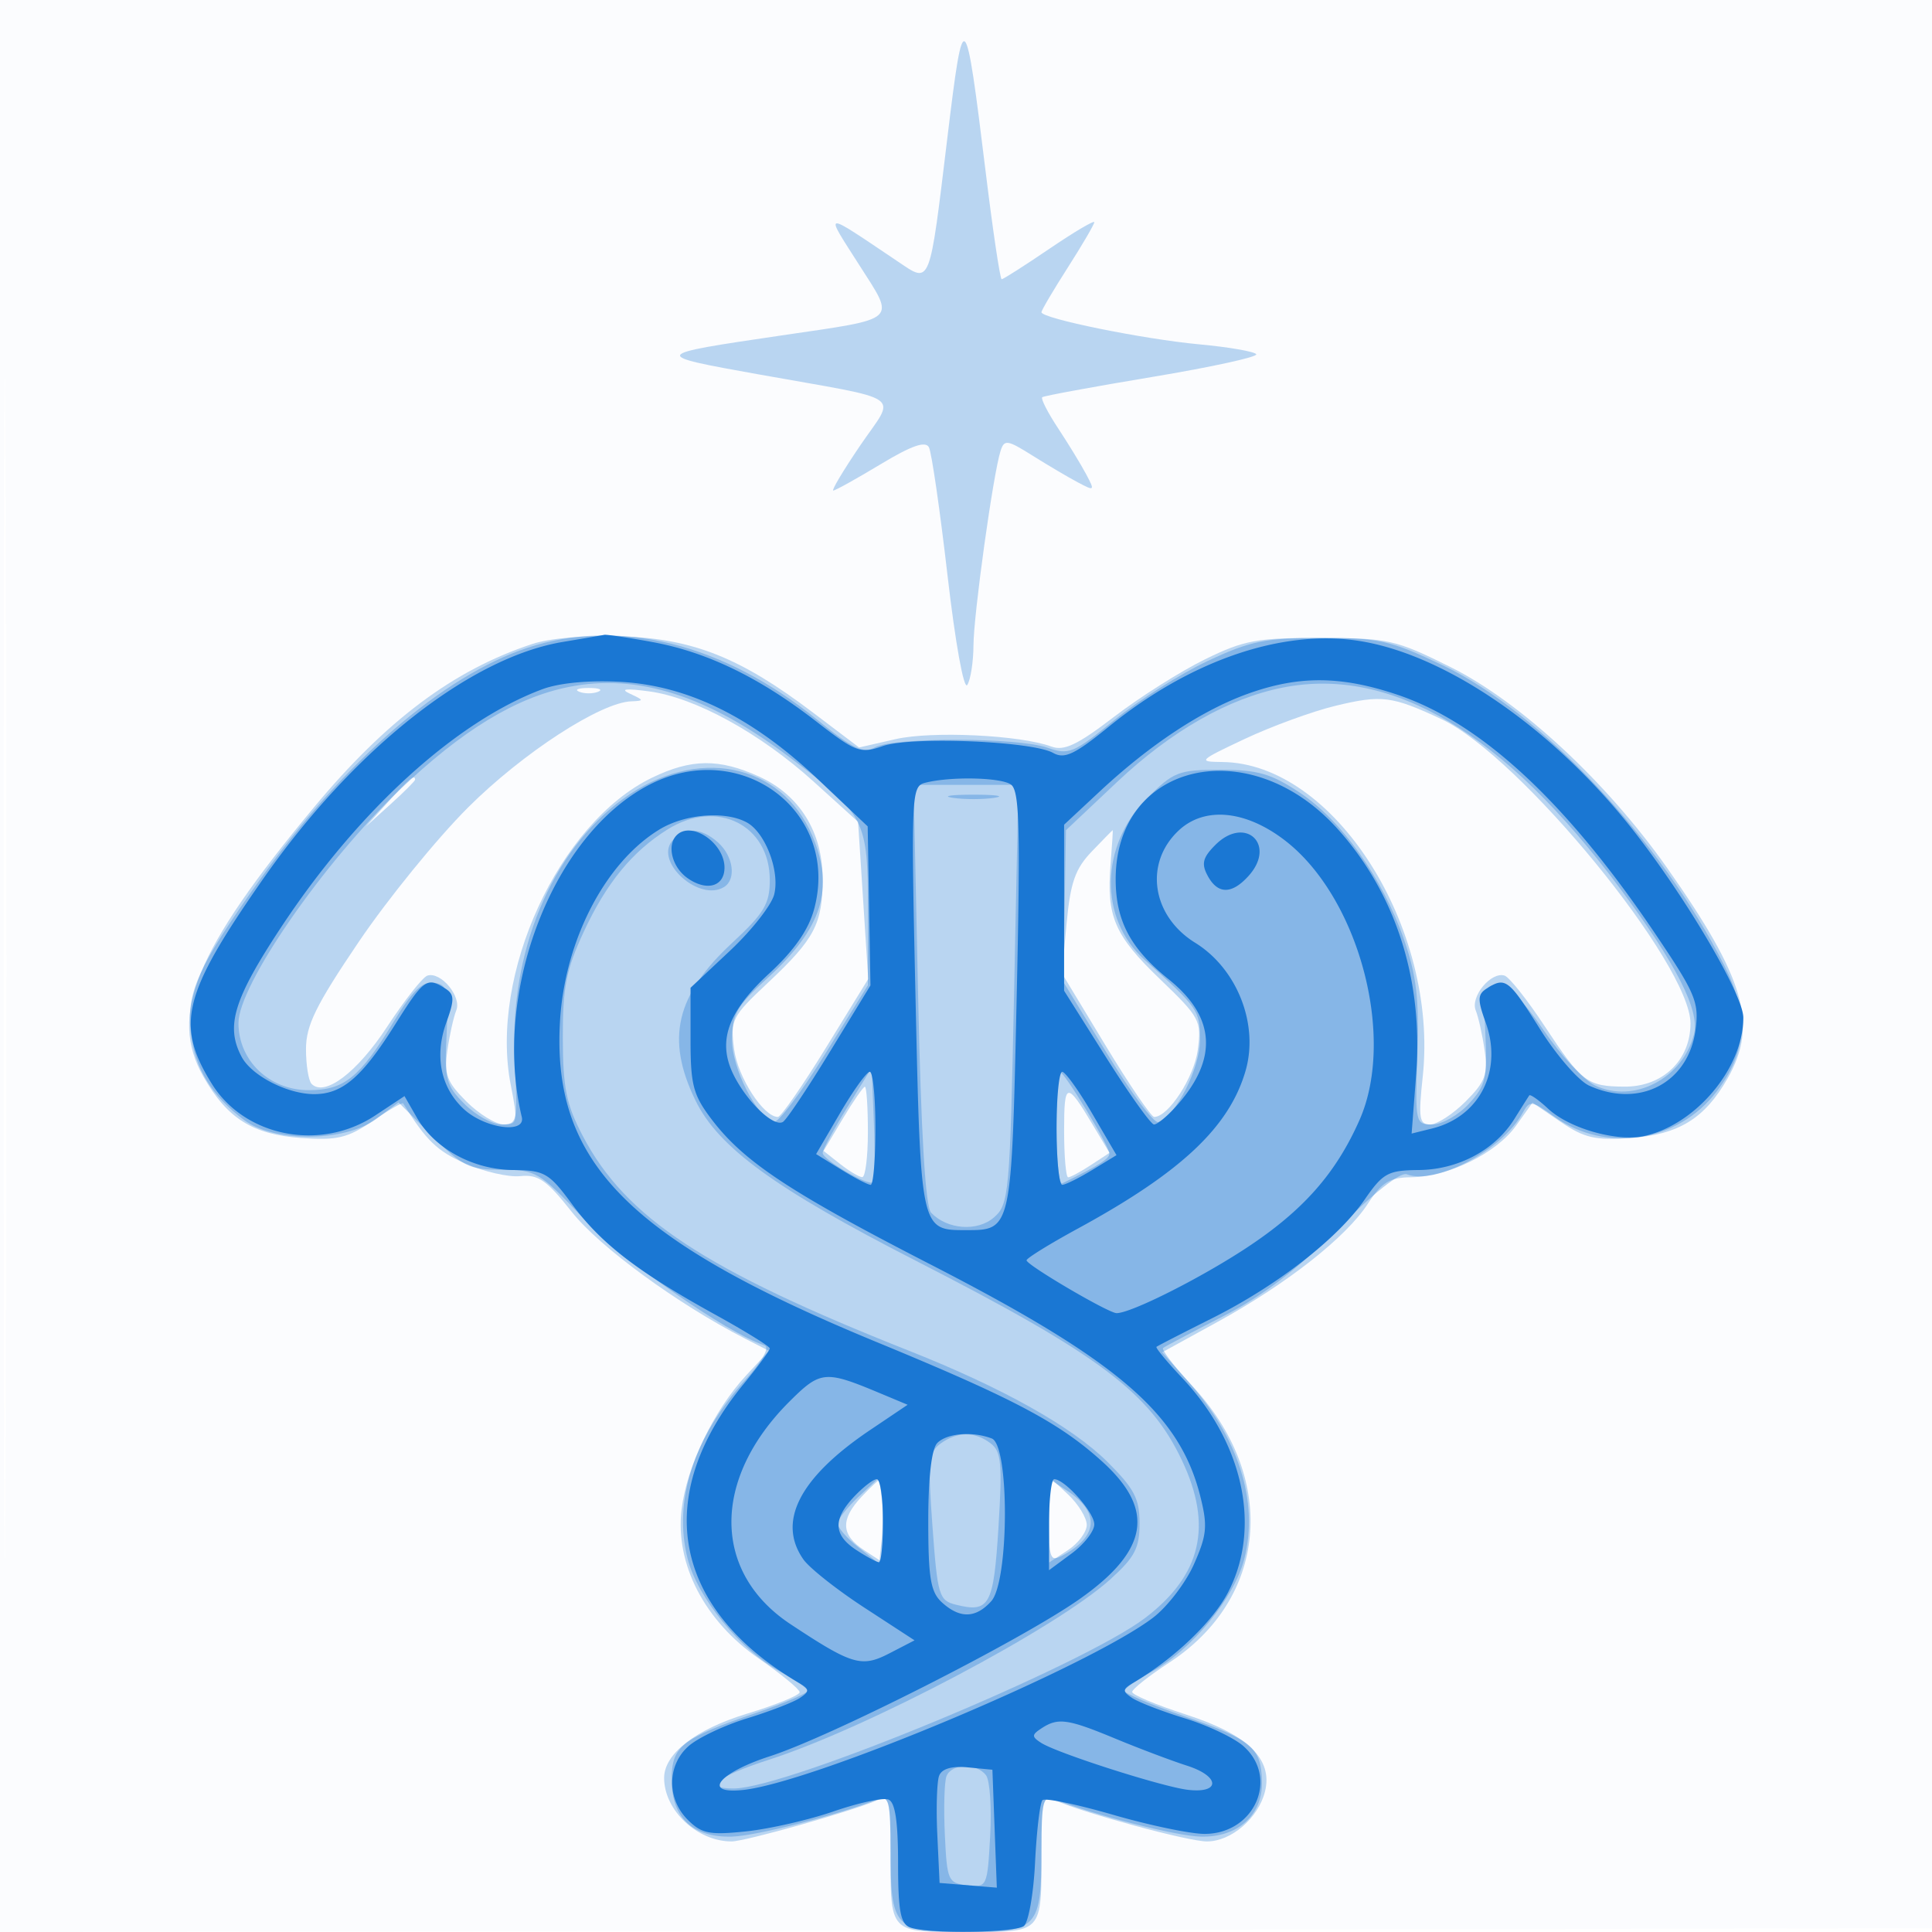 <svg xmlns="http://www.w3.org/2000/svg" width="256" height="256"><path fill="#1976D2" fill-opacity=".016" fill-rule="evenodd" d="M0 128.004v128.004l128.25-.254 128.25-.254.254-127.75L257.008 0H0zm.485.496c0 70.4.119 99.053.265 63.672s.146-92.98 0-128S.485 58.1.485 128.5"/><path fill="#1976D2" fill-opacity=".291" fill-rule="evenodd" d="M125.56 18.018c-2.443 20.169-2.209 19.578-6.581 16.64-10.12-6.798-9.77-6.823-5.182.368 4.888 7.663 5.499 7.104-10.297 9.429-17.309 2.549-17.328 2.581-3 5.149 19.853 3.56 18.232 2.427 13.484 9.42-2.232 3.287-3.839 5.976-3.571 5.976s3.085-1.565 6.26-3.478c4.12-2.482 5.957-3.126 6.417-2.25.354.676 1.462 8.319 2.463 16.987 1.03 8.925 2.165 15.212 2.617 14.5.44-.693.809-3.059.821-5.259.021-4.104 2.601-22.635 3.581-25.725.499-1.572.873-1.52 4.237.592 2.03 1.275 4.738 2.873 6.017 3.551 2.23 1.183 2.275 1.138 1.089-1.092-.68-1.279-2.355-4.023-3.722-6.096s-2.307-3.917-2.089-4.097c.218-.179 6.778-1.388 14.577-2.686s14.002-2.651 13.782-3.007-3.627-.947-7.572-1.314c-7.424-.69-20.891-3.432-20.891-4.254 0-.258 1.575-2.93 3.5-5.939s3.5-5.705 3.5-5.99c0-.284-2.675 1.299-5.945 3.52S132.938 37 132.727 37c-.21 0-1.167-6.412-2.125-14.25-2.701-22.08-2.916-22.283-5.042-4.732M70.5 85.341c-10.438 3.453-19.322 10.108-28.928 21.671-15.726 18.93-19.245 27.507-14.622 35.642 3.163 5.566 6.548 7.684 13.005 8.138 4.724.332 6.118-.001 9.412-2.25 2.127-1.453 3.951-2.506 4.053-2.341 3.046 4.918 4.483 6.311 8.217 7.962 2.457 1.087 5.745 1.843 7.306 1.679 2.374-.249 3.494.532 6.841 4.765 3.642 4.608 14.004 12.183 22.912 16.75l3.196 1.638-3.021 3.253c-4.289 4.617-7.887 12.095-8.562 17.794-.855 7.213 3.049 14.736 10.234 19.723 2.96 2.054 5.398 4.06 5.419 4.456s-3.114 1.679-6.967 2.849C92.172 229.142 88 232.375 88 235.588c0 4.288 4.38 8.412 8.934 8.412 1.802 0 15.86-3.975 19.316-5.461 1.578-.679 1.75-.015 1.75 6.772 0 10.98-.273 10.689 10 10.689s10 .291 10-10.689c0-6.787.172-7.451 1.75-6.772 4.185 1.8 17.71 5.461 20.175 5.461 3.226 0 6.805-3.077 7.693-6.615 1.075-4.282-2.283-7.555-10.461-10.197-3.936-1.272-7.149-2.622-7.139-3s2.232-2.136 4.938-3.905c12.875-8.417 14.371-24.03 3.466-36.159l-4.437-4.935 7.321-4.018c9.222-5.061 17.066-11.229 19.957-15.692 1.837-2.837 2.862-3.46 5.737-3.489 4.897-.048 11.296-3.193 13.88-6.822l2.183-3.065 3.718 2.54c3.137 2.142 4.587 2.478 9.264 2.149 6.391-.45 9.842-2.572 12.887-7.928 4.051-7.124 2.306-13.177-8.032-27.864-8.029-11.406-19.46-22.012-28.662-26.593-7.326-3.647-8.243-3.853-17.238-3.875-8.453-.021-10.144.292-15.341 2.838-3.213 1.574-8.624 4.994-12.025 7.601-4.854 3.72-6.64 4.571-8.305 3.955-4.145-1.533-15.831-2.091-20.662-.986l-4.832 1.105-6.168-4.667c-9.539-7.221-15.756-9.705-25.167-10.06-4.777-.179-9.612.232-12 1.023m6.25 6.321c.688.278 1.813.278 2.5 0 .688-.277.125-.504-1.25-.504s-1.937.227-1.25.504m6.75.271c1.853.859 1.864.932.14.997-4.091.154-14.418 6.873-21.627 14.071-4.132 4.126-10.653 12.144-14.49 17.818-5.659 8.366-6.978 11.048-6.978 14.188 0 2.129.337 4.208.747 4.619 1.736 1.735 6.03-1.513 9.992-7.558 2.319-3.538 4.726-6.596 5.35-6.795 1.781-.569 4.563 2.782 3.825 4.606-.361.892-.893 3.287-1.183 5.323-.449 3.16-.081 4.147 2.522 6.75 1.676 1.676 3.918 3.048 4.981 3.048 1.795 0 1.86-.373.907-5.192-2.893-14.63 6.356-34.777 18.711-40.758 5.213-2.524 8.88-2.561 14.198-.146 5.343 2.426 8.405 7.355 8.405 13.53 0 5.972-1.052 7.975-7.243 13.785-4.794 4.499-5.003 4.911-4.475 8.848.497 3.703 3.889 8.933 5.794 8.933.4 0 3.256-4.113 6.348-9.139l5.621-9.139-.673-10.414-.673-10.413-5.89-5.329c-7.097-6.424-15.7-11.14-21.809-11.957-3.142-.42-3.896-.323-2.5.324m93.465 1.588c-3.044.734-8.444 2.704-12 4.377-6.148 2.893-6.297 3.044-3.031 3.072 14.812.129 28.705 21.904 26.587 41.675-.591 5.523-.463 6.355.976 6.355.911 0 3.029-1.372 4.705-3.048 2.603-2.603 2.971-3.59 2.522-6.75-.29-2.036-.822-4.431-1.183-5.323-.738-1.824 2.044-5.175 3.825-4.606.624.199 3.009 3.207 5.301 6.684 4.913 7.455 5.645 8.008 10.628 8.028 5.036.02 8.705-3.51 8.705-8.374 0-7.836-22.606-35.457-33-40.32-6.567-3.073-7.922-3.244-14.035-1.77M51.437 106.25 48.5 109.5l3.25-2.937c1.788-1.615 3.25-3.078 3.25-3.25 0-.773-.825-.092-3.563 2.937m93.229 6.577c-2.19 2.286-2.828 4.103-3.331 9.489l-.622 6.662 5.754 9.511c3.165 5.231 6.076 9.511 6.47 9.511 1.877 0 5.285-5.234 5.772-8.866.521-3.885.302-4.296-5.014-9.404-6.026-5.79-7.092-8.269-6.54-15.207.198-2.487.328-4.523.289-4.523-.038 0-1.289 1.272-2.778 2.827m-33.001 35.423-2.538 4.25 2.186 1.728c1.203.95 2.525 1.738 2.937 1.75S115 153.3 115 150s-.179-6-.398-6-1.541 1.912-2.937 4.25M141 149.8c0 3.41.241 6.2.535 6.2s1.648-.729 3.008-1.62l2.472-1.62-2.168-3.63c-3.521-5.897-3.847-5.841-3.847.67m-26.826 48.514c-2.842 3.026-2.747 5.08.326 7.094l2.5 1.638v-5.523c0-3.038-.147-5.523-.326-5.523s-1.304 1.042-2.5 2.314M139 201.349v5.697l2.5-1.638c1.375-.901 2.5-2.408 2.5-3.349s-1.125-2.767-2.5-4.059l-2.5-2.349z"/><path fill="#1976D2" fill-opacity=".32" fill-rule="evenodd" d="M69.905 85.833c-11.264 3.734-24.267 14.992-35.423 30.667-8.267 11.616-9.799 14.994-9.202 20.29.539 4.787 2.734 8.384 7.105 11.648 3.977 2.97 13.328 2.889 17.438-.149l2.991-2.212 4.462 4.462c4.026 4.026 4.923 4.461 9.198 4.461 4.536 0 4.999.277 10.882 6.511 5.189 5.499 18.78 15.014 23.941 16.761.732.248-.243 2.012-2.49 4.508-6.901 7.662-9.629 16.07-7.699 23.733 1.306 5.189 7.02 12.164 12.29 15.002 1.981 1.067 3.602 2.204 3.602 2.527 0 .324-3.037 1.631-6.75 2.905-10.016 3.439-11.25 4.417-11.25 8.921 0 4.998 2.8 7.63 7.973 7.494 3.19-.084 13.766-2.79 19.494-4.988 1.289-.494 1.533.552 1.533 6.585 0 10.539.455 11.041 10 11.041s10-.502 10-11.041c0-6.033.244-7.079 1.533-6.585 5.774 2.216 16.318 4.905 19.567 4.99 4.933.129 8.247-2.877 8.119-7.365-.127-4.467-1.317-5.461-10.261-8.575-4.377-1.523-7.958-3.04-7.958-3.37 0-.329 1.621-1.472 3.602-2.539 5.27-2.838 10.984-9.813 12.29-15.002 1.919-7.619-.806-16.091-7.589-23.599-1.971-2.182-3.408-4.114-3.193-4.294.214-.181 3.765-2.057 7.89-4.17 5.289-2.71 9.785-6.134 15.25-11.615 4.687-4.699 8.302-7.56 9.146-7.237 3.81 1.463 12.573-3.146 15.322-8.059.992-1.772 1.172-1.753 4.25.438 6.822 4.858 16.373 3.376 21.49-3.333 4.045-5.304 4.34-10.13 1.02-16.715-8.324-16.51-24.398-33.646-37.313-39.776-6.958-3.303-8.449-3.637-16.165-3.627-7.39.009-9.35.411-15.007 3.076-3.579 1.686-9.125 5.198-12.324 7.804-5.416 4.411-6.03 4.664-8.892 3.666-3.918-1.366-20.298-1.399-22.825-.046-1.583.847-2.92.209-7.678-3.666-12.394-10.096-26.268-13.54-38.369-9.527m5.45 5.196c-7.028 1.409-14.133 5.738-22.435 13.67-10.145 9.692-21.32 25.865-21.32 30.855 0 4.999 4.086 8.901 9.32 8.901 4.687 0 6.755-1.671 11.252-9.092 2.466-4.069 3.806-5.368 5.313-5.152 1.824.262 1.984.908 1.693 6.83-.296 5.993-.096 6.769 2.386 9.25 1.49 1.49 3.692 2.709 4.893 2.709 2.108 0 2.169-.295 1.742-8.421-.753-14.353 4.83-27.823 14.404-34.753 9.654-6.989 20.9-4.79 25.026 4.892 3.001 7.043 1.34 12.273-6.027 18.977-3.971 3.614-4.602 4.725-4.602 8.099 0 3.769 3.222 10.134 5.51 10.882.555.182 3.592-3.822 6.75-8.898l5.74-9.228v-10.14c0-11.802-.346-12.475-10.264-19.981-10.906-8.254-20.226-11.236-29.381-9.4m94.69.066c-7.224 1.412-14.836 5.743-22.045 12.544l-6.754 6.371-.173 10.05-.173 10.051 5.77 9.454c3.173 5.201 6.233 9.303 6.8 9.118 2.301-.753 5.53-7.104 5.53-10.876 0-3.937-.197-4.222-7.363-10.65-6.047-5.424-5.897-15.132.328-21.358 3.548-3.547 4.194-3.799 9.746-3.799 4.945 0 6.715.51 10.513 3.025 5.534 3.665 11.007 11.38 13.817 19.475 1.658 4.778 2.019 7.883 1.771 15.251-.306 9.074-.268 9.251 1.986 9.25 1.264-.001 3.433-1.226 4.821-2.724 2.254-2.432 2.489-3.42 2.202-9.25-.292-5.94-.143-6.527 1.652-6.527 1.292 0 3.386 2.074 6.059 6 2.247 3.3 5.312 6.595 6.812 7.322 5.114 2.478 11.667-.932 13.13-6.832.769-3.1-2.38-9.281-9.828-19.294-15.251-20.504-30.194-29.416-44.601-26.601m-48.394 40.655c.395 18.455.972 28.147 1.722 28.934 2.138 2.246 6.13 2.547 8.336.628 1.987-1.73 2.108-3.068 2.658-29.562l.577-27.75h-13.888zm4.599-26.034c1.513.229 3.988.229 5.5 0s.275-.416-2.75-.416-4.263.187-2.75.416m-37.75 4.161c-4.727 2.946-8.161 7.136-11.165 13.623-2.315 4.999-2.775 7.334-2.76 14 .016 6.665.456 8.835 2.636 13 5.688 10.871 16.178 17.777 43.289 28.502 12.314 4.871 21.579 10.064 26.25 14.715 3.554 3.538 4.25 4.871 4.25 8.14 0 3.271-.633 4.482-3.87 7.407-7.184 6.49-32.204 19.712-45.257 23.916-6.882 2.217-8.846 3.833-4.623 3.805 7.062-.046 46.221-16.293 54.511-22.616 7.44-5.675 8.957-12.204 4.849-20.869-4.26-8.985-10.933-13.991-35.211-26.42-18.741-9.594-26.239-15.052-29.267-21.306-3.94-8.141-2.581-13.915 4.915-20.868 4.218-3.912 4.953-5.144 4.953-8.296 0-7.3-6.993-10.788-13.5-6.733m.565 1.545c-2.347 2.827 3.618 8.128 6.878 6.113 1.645-1.016 1.246-4.054-.772-5.88-2.244-2.031-4.541-2.119-6.106-.233m23.185 35.343c-1.787 2.896-3.247 5.596-3.244 6 .008.906 6.106 4.456 6.676 3.887.226-.226.277-3.728.114-7.782l-.296-7.37zm27.75 2.818c0 4.171.338 7.419.75 7.218 4.839-2.357 6.25-3.249 6.25-3.946 0-.984-5.989-10.855-6.586-10.855-.228 0-.414 3.412-.414 7.583m-15.384 41.709c-1.571 1.148-1.688 2.373-1.053 11.015.668 9.112.862 9.762 3.073 10.316 4.48 1.125 5.023.139 5.668-10.283.522-8.432.373-10.019-1.039-11.09-2.112-1.603-4.42-1.588-6.649.042m-10.866 7.052c-1.513 1.408-2.75 2.999-2.75 3.536s1.237 1.953 2.75 3.148l2.75 2.173.315-3.118c.173-1.716.173-4.284 0-5.709l-.315-2.59zm25.25 3.168c0 5.079.158 5.474 1.832 4.578 4.709-2.52 4.927-5.708.584-8.553L139 195.954zm-13.583 33.843c-.286.746-.384 4.233-.218 7.75.287 6.093.427 6.41 2.963 6.703 2.621.303 2.668.204 3.039-6.5.207-3.744-.034-7.37-.535-8.058-1.213-1.664-4.596-1.596-5.249.105"/><path fill="#1976D2" fill-opacity=".983" fill-rule="evenodd" d="M74.567 85.061C62.224 87.127 46.83 99.309 34.839 116.5c-10.599 15.195-11.621 19.263-6.799 27.065 4.376 7.081 14.414 9.047 21.67 4.246l3.889-2.574 1.642 2.861c2.362 4.115 7.46 6.887 12.759 6.937 4.157.04 4.753.386 7.809 4.541 3.819 5.19 8.735 8.981 18.941 14.608 3.987 2.198 7.25 4.218 7.25 4.488s-1.558 2.393-3.463 4.717c-12.192 14.879-9.474 29.693 7.26 39.569 1.491.88 1.516 1.132.203 2.023-.825.56-3.975 1.777-7 2.706-3.025.928-6.512 2.582-7.75 3.675-2.864 2.529-2.919 6.969-.121 9.767 1.842 1.842 2.886 2.049 7.75 1.537 3.092-.326 8.308-1.519 11.592-2.651 3.284-1.133 6.547-1.838 7.25-1.569.89.342 1.279 2.903 1.279 8.416 0 6.303.324 8.048 1.582 8.531 2.217.851 13.681.73 15.052-.158.623-.404 1.306-4.192 1.516-8.418s.653-7.953.983-8.284c.331-.33 4.537.539 9.346 1.933S157.748 243 159.612 243c6.626 0 9.905-7.428 5.138-11.638-1.238-1.093-4.725-2.747-7.75-3.675-3.025-.929-6.175-2.146-7-2.706-1.313-.891-1.288-1.143.203-2.023 5.327-3.144 10.43-7.999 12.471-11.865 4.521-8.567 2.134-19.853-6.032-28.511-2.017-2.139-3.55-3.992-3.405-4.118s3.434-1.817 7.309-3.757c8.66-4.335 16.693-10.574 20.264-15.739 2.44-3.531 3.108-3.896 7.19-3.934 5.207-.048 10.082-2.646 12.643-6.736a293 293 0 0 1 1.988-3.149c.13-.192 1.26.603 2.51 1.768 2.807 2.615 9.118 4.405 12.733 3.611 6.841-1.503 13.126-9.012 13.126-15.684 0-3.073-7.867-16.38-14.936-25.264-10.557-13.267-24.628-22.902-36.017-24.661-10.201-1.576-22.37 2.605-33.159 11.395-4.496 3.662-5.839 4.293-7.346 3.45-2.793-1.563-18.819-2.212-22.546-.913-3.001 1.047-3.563.839-8.85-3.264-7.457-5.789-14.411-9.165-21.62-10.498-3.241-.599-6.148-1.036-6.46-.971-.311.064-2.786.489-5.499.943m-2.723 6.271c-11.463 4.287-24.453 16.139-34.645 31.61-6.26 9.501-7.336 13.065-5.169 17.113 1.343 2.511 6.137 4.951 9.67 4.923 3.697-.03 6.284-2.269 10.659-9.228 3.774-6.001 4.203-6.312 6.612-4.789 1.25.791 1.277 1.465.176 4.51-1.598 4.418-.772 8.593 2.265 11.446 2.775 2.607 8.279 3.379 7.727 1.083-3.971-16.523 4.122-37.501 17.003-44.072 12.159-6.204 25.188 3.695 21.739 16.517-.744 2.766-2.64 5.485-5.968 8.555-5.583 5.151-6.931 9.13-4.613 13.614 1.837 3.552 5.27 6.77 6.446 6.043.48-.297 3.285-4.487 6.233-9.312l5.361-8.772-.183-10.537-.183-10.536-6.586-6.236C99.729 95.065 91.221 90.86 82.259 90.35c-4.188-.238-8.15.135-10.415.982m93.485.602c-6.056 2.18-12.932 6.715-19.579 12.911l-4.75 4.429v22.009l5.589 8.859c3.075 4.872 5.921 8.858 6.326 8.858s1.659-1.012 2.786-2.25c5.733-6.295 5.452-11.926-.847-16.987-5.063-4.068-7.021-7.767-7.021-13.263 0-15.498 17.784-19.556 29.374-6.701 7.73 8.574 11.403 20.023 10.442 32.554l-.602 7.852 2.726-.677c6.303-1.564 9.385-7.684 7.08-14.057-1.101-3.045-1.074-3.719.176-4.51 2.444-1.546 2.892-1.202 7.023 5.386 2.188 3.49 5.118 6.865 6.511 7.5 6.677 3.042 13.159-.353 14.102-7.386.494-3.681.008-4.824-5.516-12.998-11.666-17.263-22.939-27.687-33.958-31.399-7.513-2.531-13.092-2.567-19.862-.13m-42.737 11.786c-1.839.47-1.885 1.499-1.278 28.626.688 30.752.666 30.654 6.686 30.654 6.041 0 6.027.063 6.703-30.359.519-23.349.392-27.968-.792-28.717-1.47-.93-8.017-1.048-11.319-.204m-35.226 6.199c-7.175 4.374-12.524 14.677-13.161 25.348-1.117 18.702 9.018 28.986 41.944 42.56 18.243 7.522 24.168 10.658 29.873 15.812 7.087 6.402 6.187 11.82-3.036 18.29-7.733 5.424-32.806 18.141-40.986 20.787-6.811 2.203-9.053 5.06-3.5 4.459 9.341-1.011 45.775-16.334 54.301-22.837 1.89-1.442 4.325-4.629 5.41-7.083 1.712-3.869 1.822-5.065.831-9.002-2.761-10.965-10.888-17.939-35.84-30.755-18.497-9.501-24.618-13.554-28.855-19.109-2.492-3.268-2.847-4.591-2.847-10.617v-6.885l5.22-4.902c2.872-2.696 5.51-6.054 5.864-7.463.778-3.099-1.187-8.239-3.655-9.56-2.886-1.545-8.179-1.107-11.563.957m68.835.109c-4.629 4.312-3.61 11.317 2.167 14.894 5.565 3.446 8.461 10.814 6.673 16.976-2.162 7.449-8.535 13.443-22.216 20.893-3.746 2.04-6.806 3.934-6.799 4.209.017.634 10.862 7 11.927 7 1.915 0 11.098-4.616 17.248-8.671 7.468-4.923 11.81-9.839 14.939-16.913 4.876-11.023-.119-29.625-9.968-37.122-5.188-3.949-10.568-4.437-13.971-1.266m-66.534.639c-1.349 1.348-.609 4.26 1.448 5.701 2.54 1.779 4.885 1.105 4.885-1.404 0-3.262-4.39-6.241-6.333-4.297m71.372 1.294c-1.662 1.662-1.87 2.486-1.027 4.062 1.337 2.498 3.191 2.515 5.421.051 3.758-4.153-.432-8.075-4.394-4.113m-49.719 35.52-3.18 5.442 3.298 2.039c1.814 1.121 3.582 2.038 3.93 2.038s.632-3.375.632-7.5-.338-7.491-.75-7.48-2.181 2.468-3.93 5.461M140 149.5c0 4.125.338 7.498.75 7.496s2.2-.887 3.972-1.968l3.221-1.964-3.221-5.512c-1.772-3.032-3.56-5.521-3.972-5.532s-.75 3.355-.75 7.48m-35.378 36.197c-10.321 10.281-10.267 22.643.127 29.516 8.181 5.41 9.411 5.773 13.101 3.865l3.333-1.724-6.639-4.325c-3.651-2.379-7.292-5.259-8.091-6.4-3.512-5.013-.504-10.848 8.834-17.137l4.98-3.353-3.825-1.599c-7.115-2.972-7.736-2.912-11.82 1.157M124.2 191.2c-.758.758-1.2 4.566-1.2 10.345 0 7.59.311 9.427 1.829 10.8 2.377 2.151 4.462 2.095 6.516-.174 2.37-2.619 2.432-20.659.073-21.564-2.549-.978-5.924-.701-7.218.593m-11.026 7.114c-2.833 3.017-2.748 5.08.291 7.071 1.355.888 2.705 1.615 3 1.615s.535-2.475.535-5.5-.372-5.5-.826-5.5-1.804 1.042-3 2.314M139 202.03v6.03l3-2.218c1.65-1.22 3-2.955 3-3.856 0-1.579-3.912-5.986-5.314-5.986-.378 0-.686 2.713-.686 6.03m-1 26.985c-1.306.858-1.312 1.106-.047 1.92 2.135 1.373 16.075 5.833 19.46 6.227 4.339.504 4.26-1.79-.111-3.195-2.091-.672-6.376-2.289-9.522-3.594-6.33-2.626-7.583-2.8-9.78-1.358m-13.558 6.276c-.3.781-.409 4.297-.243 7.814l.301 6.395 3.793.313 3.793.313-.293-7.813-.293-7.813-3.257-.314c-2.12-.204-3.447.182-3.801 1.105"/></svg>